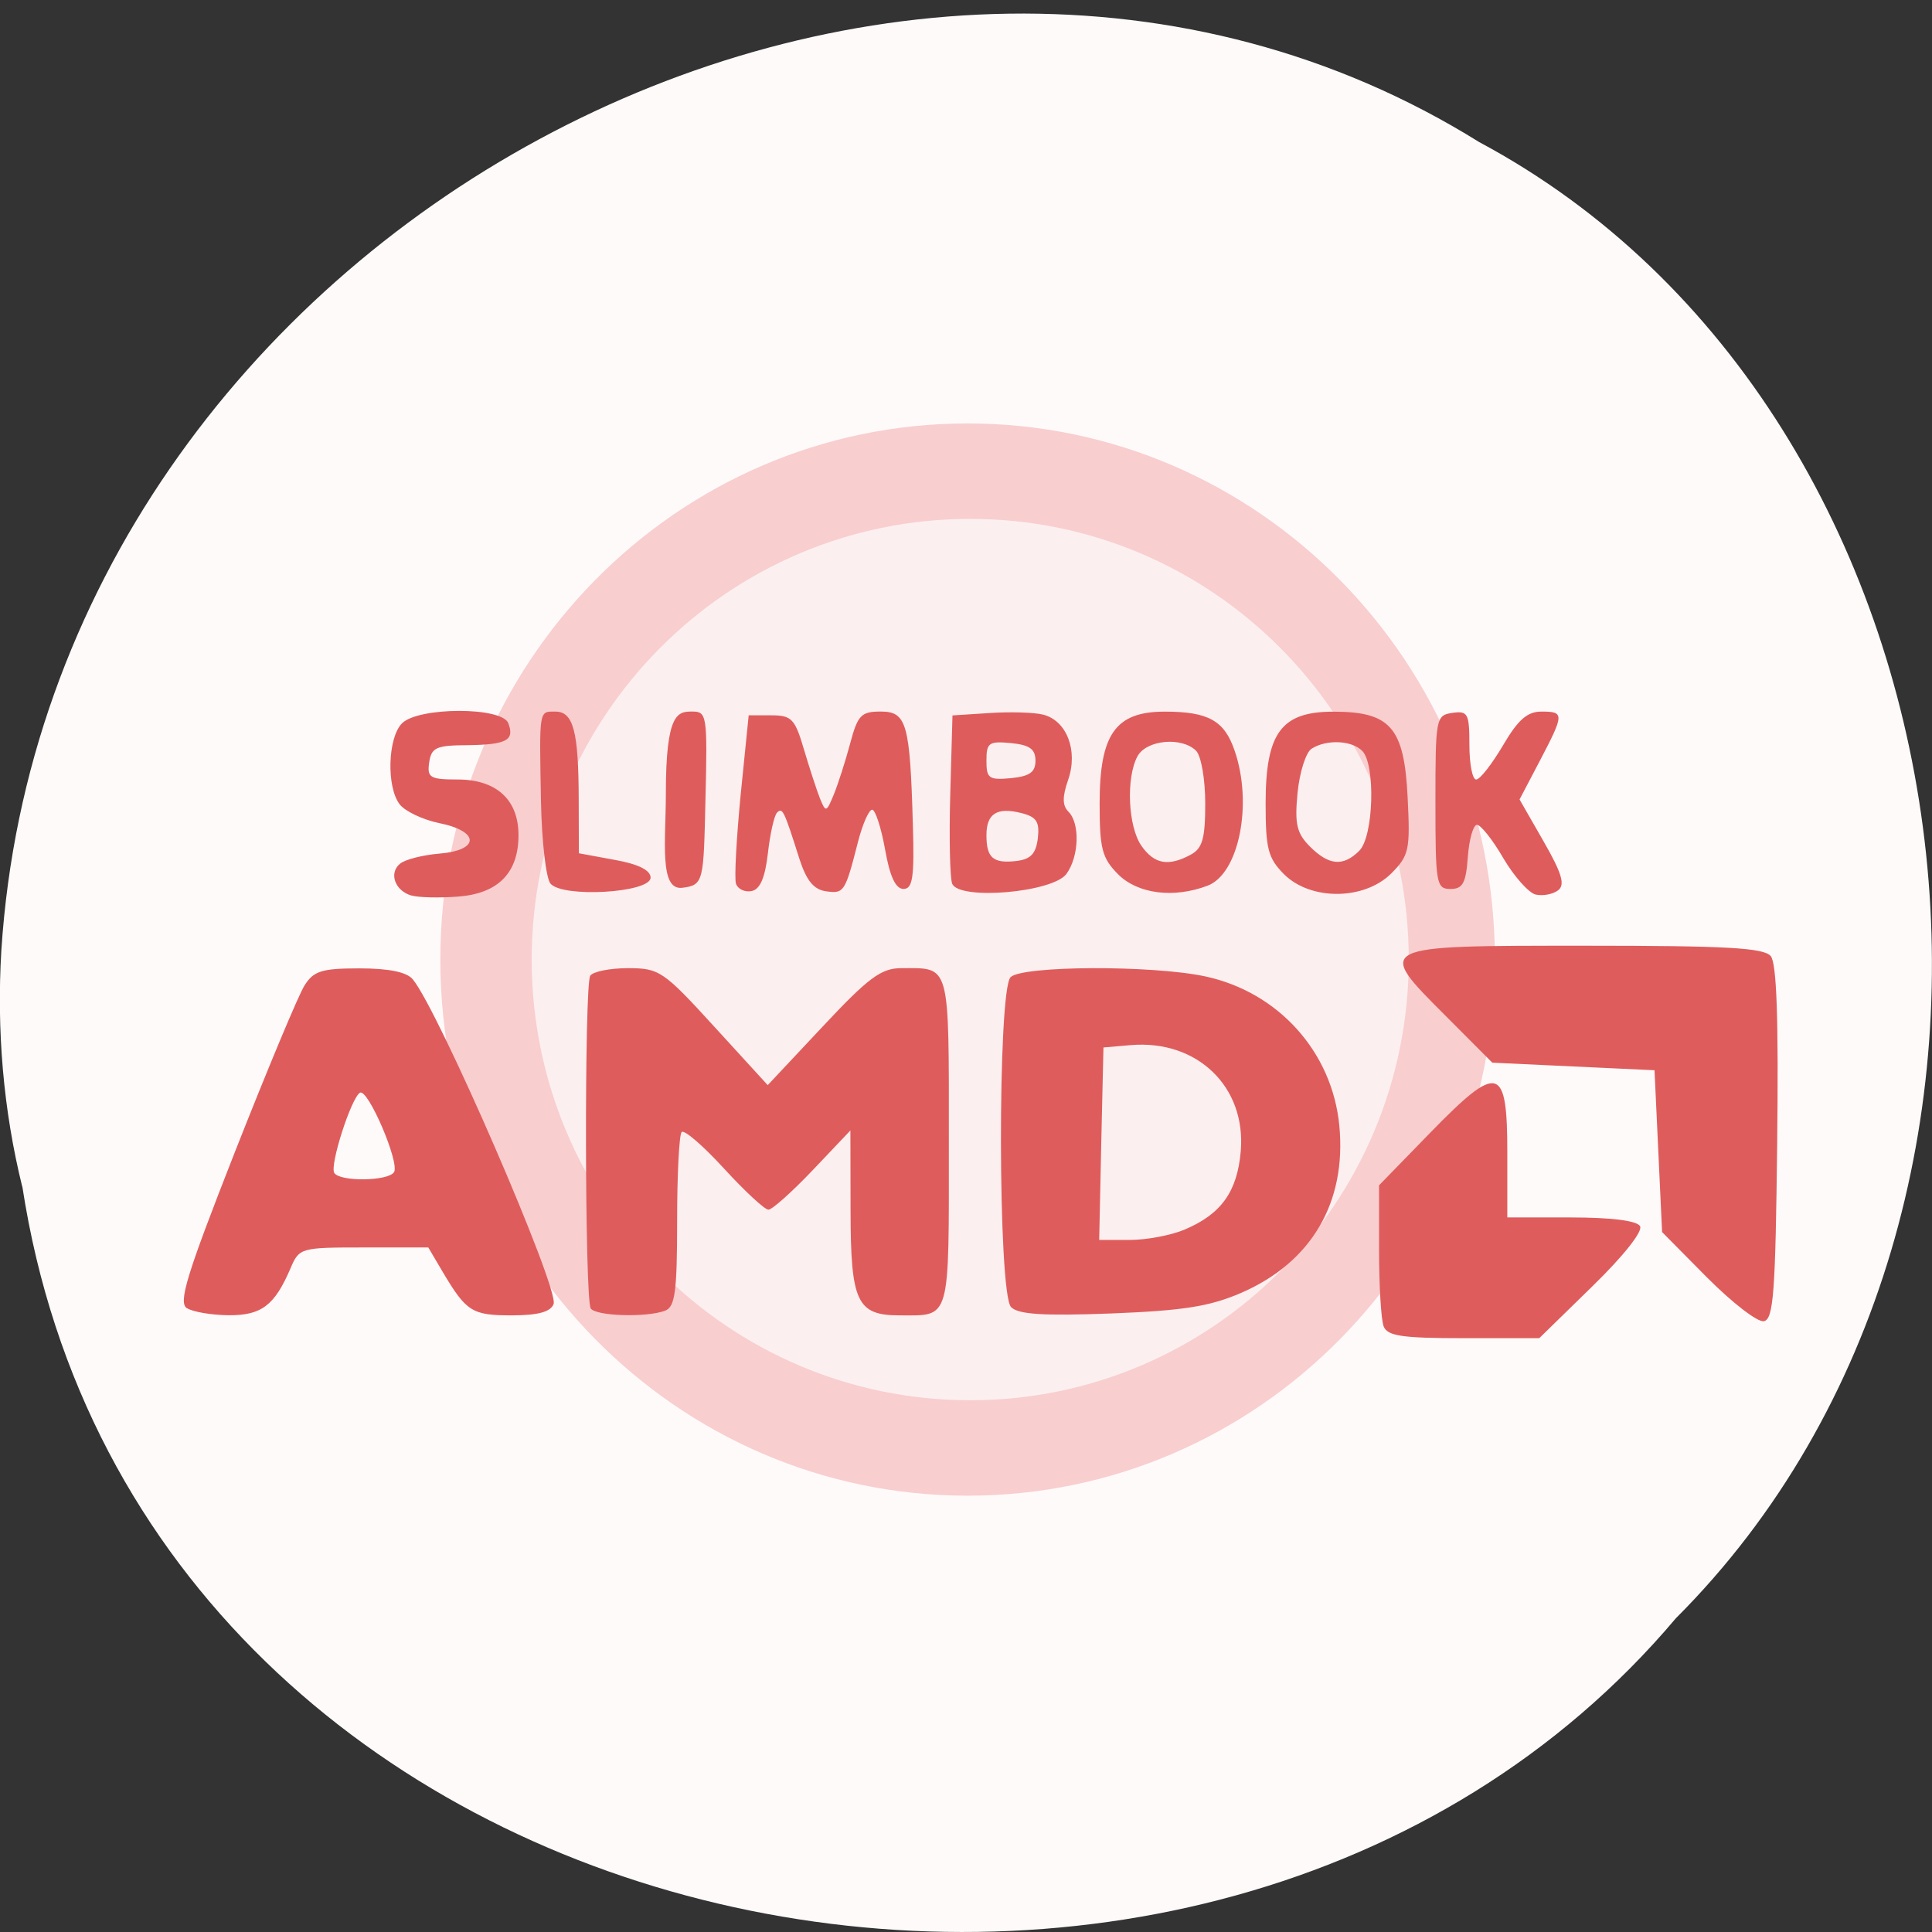 <svg xmlns="http://www.w3.org/2000/svg" viewBox="0 0 48 48"><rect x="0" y="0" width="48" height="48" fill="#333333" stroke="none"/><path d="m 0.555 29.48 c 2.977 19.371 29.414 24.555 41.08 10.727 c 10.277 -10.273 7.719 -29.934 -4.883 -36.676 c -14.477 -9.02 -35.566 2.133 -36.719 20.09 c -0.117 1.965 0.047 3.953 0.52 5.863" fill="#fffafa"/><path d="m 37.14 23.84 c 0 7.359 -5.863 13.32 -13.1 13.32 c -7.234 0 -13.1 -5.961 -13.1 -13.32 c 0 -7.355 5.863 -13.32 13.1 -13.32 c 7.234 0 13.1 5.965 13.1 13.32" fill="#f8cecf"/><path d="m 35 23.84 c 0 6.05 -4.879 10.949 -10.895 10.949 c -6.02 0 -10.895 -4.902 -10.895 -10.949 c 0 -6.05 4.875 -10.949 10.895 -10.949 c 6.02 0 10.895 4.902 10.895 10.949" fill="#fcefef"/><path d="m 34.375 32.949 c -0.063 -0.164 -0.113 -1.02 -0.113 -1.898 v -1.602 l 1.285 -1.32 c 1.684 -1.727 1.902 -1.668 1.902 0.516 v 1.602 h 1.582 c 0.988 0 1.633 0.078 1.715 0.215 c 0.078 0.125 -0.402 0.734 -1.188 1.5 l -1.316 1.285 h -1.879 c -1.539 0 -1.895 -0.055 -1.988 -0.297 m 8.04 -1.207 l -1.121 -1.133 l -0.094 -2.01 l -0.094 -2.01 l -4.03 -0.188 l -1.152 -1.156 c -1.762 -1.762 -1.781 -1.75 3.465 -1.75 c 3.496 0 4.434 0.051 4.605 0.258 c 0.148 0.18 0.195 1.563 0.16 4.637 c -0.043 3.723 -0.09 4.387 -0.332 4.434 c -0.152 0.031 -0.785 -0.457 -1.406 -1.082 m -37.77 0.762 c -0.223 -0.141 -0.016 -0.813 1.191 -3.887 c 0.805 -2.043 1.582 -3.906 1.73 -4.137 c 0.227 -0.359 0.43 -0.422 1.363 -0.422 c 0.73 0 1.172 0.09 1.324 0.27 c 0.645 0.777 3.645 7.695 3.5 8.07 c -0.074 0.195 -0.387 0.281 -1.043 0.281 c -0.98 0 -1.125 -0.09 -1.711 -1.078 l -0.359 -0.609 h -1.602 c -1.566 0 -1.605 0.008 -1.82 0.516 c -0.395 0.922 -0.719 1.172 -1.535 1.168 c -0.422 -0.004 -0.891 -0.082 -1.039 -0.176 m 5.145 -3.379 c 0.145 -0.234 -0.652 -2.094 -0.848 -1.973 c -0.219 0.137 -0.754 1.801 -0.637 1.992 c 0.141 0.223 1.344 0.207 1.484 -0.02 m 4.887 3.383 c -0.148 -0.238 -0.16 -8.02 -0.012 -8.262 c 0.066 -0.102 0.484 -0.188 0.934 -0.188 c 0.781 0 0.879 0.063 2.148 1.453 l 1.328 1.453 l 1.363 -1.453 c 1.141 -1.219 1.457 -1.453 1.953 -1.453 c 1.23 0 1.184 -0.18 1.184 4.313 c 0 4.504 0.055 4.313 -1.223 4.313 c -1.063 0 -1.215 -0.332 -1.219 -2.594 l -0.004 -2 l -0.934 0.984 c -0.512 0.539 -1.01 0.984 -1.102 0.984 c -0.094 0 -0.59 -0.461 -1.105 -1.023 c -0.516 -0.563 -0.984 -0.969 -1.051 -0.906 c -0.063 0.063 -0.113 1.063 -0.113 2.219 c 0 1.746 -0.051 2.125 -0.297 2.219 c -0.461 0.176 -1.734 0.137 -1.852 -0.059 m 10.445 -0.031 c -0.328 -0.34 -0.336 -7.867 -0.012 -8.195 c 0.289 -0.289 3.527 -0.301 4.836 -0.02 c 1.82 0.391 3.156 1.879 3.332 3.707 c 0.184 1.906 -0.691 3.398 -2.438 4.156 c -0.789 0.34 -1.438 0.441 -3.234 0.512 c -1.695 0.063 -2.309 0.023 -2.484 -0.16 m 4.316 -1.926 c 0.906 -0.383 1.305 -0.941 1.391 -1.945 c 0.137 -1.598 -1.078 -2.773 -2.727 -2.637 l -0.684 0.059 l -0.055 2.391 l -0.051 2.391 h 0.762 c 0.418 0 1.031 -0.117 1.363 -0.258 m -19.21 -8.297 c -0.414 -0.121 -0.57 -0.559 -0.285 -0.793 c 0.125 -0.105 0.563 -0.215 0.973 -0.25 c 1.012 -0.082 1.01 -0.555 0 -0.758 c -0.414 -0.086 -0.855 -0.297 -0.984 -0.469 c -0.332 -0.438 -0.293 -1.656 0.059 -2.01 c 0.41 -0.41 2.484 -0.414 2.641 -0.004 c 0.164 0.426 -0.043 0.535 -1.02 0.547 c -0.773 0.004 -0.891 0.059 -0.945 0.43 c -0.055 0.375 0.02 0.422 0.703 0.422 c 0.965 0 1.516 0.5 1.516 1.383 c 0 0.941 -0.508 1.453 -1.508 1.527 c -0.461 0.035 -0.977 0.023 -1.148 -0.027 m 27.93 -0.023 c -0.172 -0.039 -0.535 -0.445 -0.805 -0.902 c -0.266 -0.461 -0.563 -0.832 -0.656 -0.832 c -0.09 0 -0.195 0.355 -0.227 0.797 c -0.047 0.652 -0.125 0.797 -0.43 0.797 c -0.355 0 -0.375 -0.125 -0.375 -2.156 c 0 -2.094 0.012 -2.16 0.422 -2.219 c 0.383 -0.055 0.422 0.016 0.422 0.797 c 0 0.473 0.074 0.859 0.168 0.859 c 0.094 0 0.391 -0.383 0.664 -0.844 c 0.375 -0.641 0.605 -0.844 0.957 -0.844 c 0.574 0 0.57 0.059 -0.043 1.23 l -0.5 0.953 l 0.598 1.043 c 0.457 0.797 0.539 1.078 0.359 1.215 c -0.129 0.098 -0.379 0.145 -0.555 0.105 m -24.48 -0.273 c -0.109 -0.137 -0.215 -1.047 -0.234 -2.023 c -0.043 -2.32 -0.055 -2.25 0.355 -2.25 c 0.449 0 0.578 0.484 0.582 2.18 l 0.004 1.34 l 0.891 0.164 c 0.59 0.105 0.891 0.258 0.891 0.441 c 0 0.379 -2.188 0.508 -2.488 0.148 m 3.273 0.105 c -0.578 0.066 -0.406 -1.18 -0.406 -2.348 c 0 -2.01 0.297 -2.031 0.656 -2.031 c 0.363 0 0.379 0.094 0.328 2.188 c -0.047 2.027 -0.039 2.125 -0.578 2.191 m 1.336 -0.105 c -0.043 -0.133 0.012 -1.129 0.117 -2.211 l 0.199 -1.969 h 0.563 c 0.504 0 0.586 0.086 0.809 0.844 c 0.137 0.461 0.316 1.012 0.398 1.219 c 0.145 0.355 0.16 0.352 0.344 -0.094 c 0.105 -0.258 0.289 -0.828 0.406 -1.266 c 0.188 -0.707 0.273 -0.797 0.758 -0.797 c 0.648 0 0.73 0.293 0.801 2.813 c 0.039 1.309 -0.004 1.594 -0.234 1.594 c -0.195 0 -0.34 -0.313 -0.457 -0.984 c -0.098 -0.543 -0.242 -0.984 -0.32 -0.984 c -0.082 0 -0.238 0.355 -0.352 0.797 c -0.32 1.254 -0.348 1.293 -0.793 1.23 c -0.309 -0.043 -0.488 -0.266 -0.664 -0.809 c -0.383 -1.207 -0.418 -1.281 -0.555 -1.145 c -0.07 0.07 -0.172 0.523 -0.227 1.01 c -0.07 0.609 -0.195 0.898 -0.406 0.938 c -0.168 0.035 -0.344 -0.051 -0.387 -0.184 m 5.371 0 c -0.055 -0.148 -0.078 -1.148 -0.047 -2.227 l 0.055 -1.953 l 0.922 -0.059 c 0.512 -0.035 1.109 -0.016 1.328 0.039 c 0.59 0.148 0.875 0.895 0.625 1.617 c -0.148 0.426 -0.148 0.641 0.008 0.797 c 0.289 0.289 0.262 1.113 -0.051 1.543 c -0.34 0.465 -2.676 0.664 -2.84 0.242 m 2.129 -1.129 c 0.047 -0.41 -0.035 -0.531 -0.414 -0.625 c -0.602 -0.152 -0.863 0.016 -0.863 0.551 c 0 0.563 0.164 0.707 0.742 0.641 c 0.359 -0.043 0.488 -0.18 0.535 -0.566 m -0.059 -1.926 c 0 -0.289 -0.145 -0.391 -0.609 -0.438 c -0.551 -0.051 -0.609 -0.008 -0.609 0.438 c 0 0.441 0.059 0.484 0.609 0.434 c 0.465 -0.047 0.609 -0.148 0.609 -0.434 m 2.051 2.82 c -0.398 -0.402 -0.457 -0.633 -0.457 -1.758 c 0 -1.723 0.395 -2.281 1.617 -2.281 c 1.078 0 1.48 0.219 1.734 0.961 c 0.461 1.32 0.113 3.066 -0.668 3.363 c -0.844 0.32 -1.734 0.207 -2.227 -0.285 m 1.805 -0.484 c 0.293 -0.156 0.363 -0.398 0.363 -1.277 c 0 -0.594 -0.102 -1.18 -0.227 -1.305 c -0.355 -0.355 -1.234 -0.273 -1.457 0.137 c -0.289 0.539 -0.234 1.746 0.098 2.223 c 0.32 0.457 0.668 0.52 1.223 0.223 m 2.32 0.484 c -0.398 -0.402 -0.457 -0.633 -0.457 -1.758 c 0 -1.754 0.387 -2.281 1.68 -2.281 c 1.422 0 1.762 0.391 1.848 2.121 c 0.066 1.316 0.039 1.449 -0.406 1.898 c -0.672 0.668 -2 0.68 -2.664 0.02 m 1.871 -0.586 c 0.355 -0.355 0.406 -2.145 0.07 -2.48 c -0.262 -0.262 -0.883 -0.289 -1.254 -0.055 c -0.145 0.09 -0.301 0.586 -0.352 1.102 c -0.074 0.777 -0.02 1 0.309 1.332 c 0.473 0.473 0.828 0.5 1.227 0.102" fill="#df5c5c"/></svg>